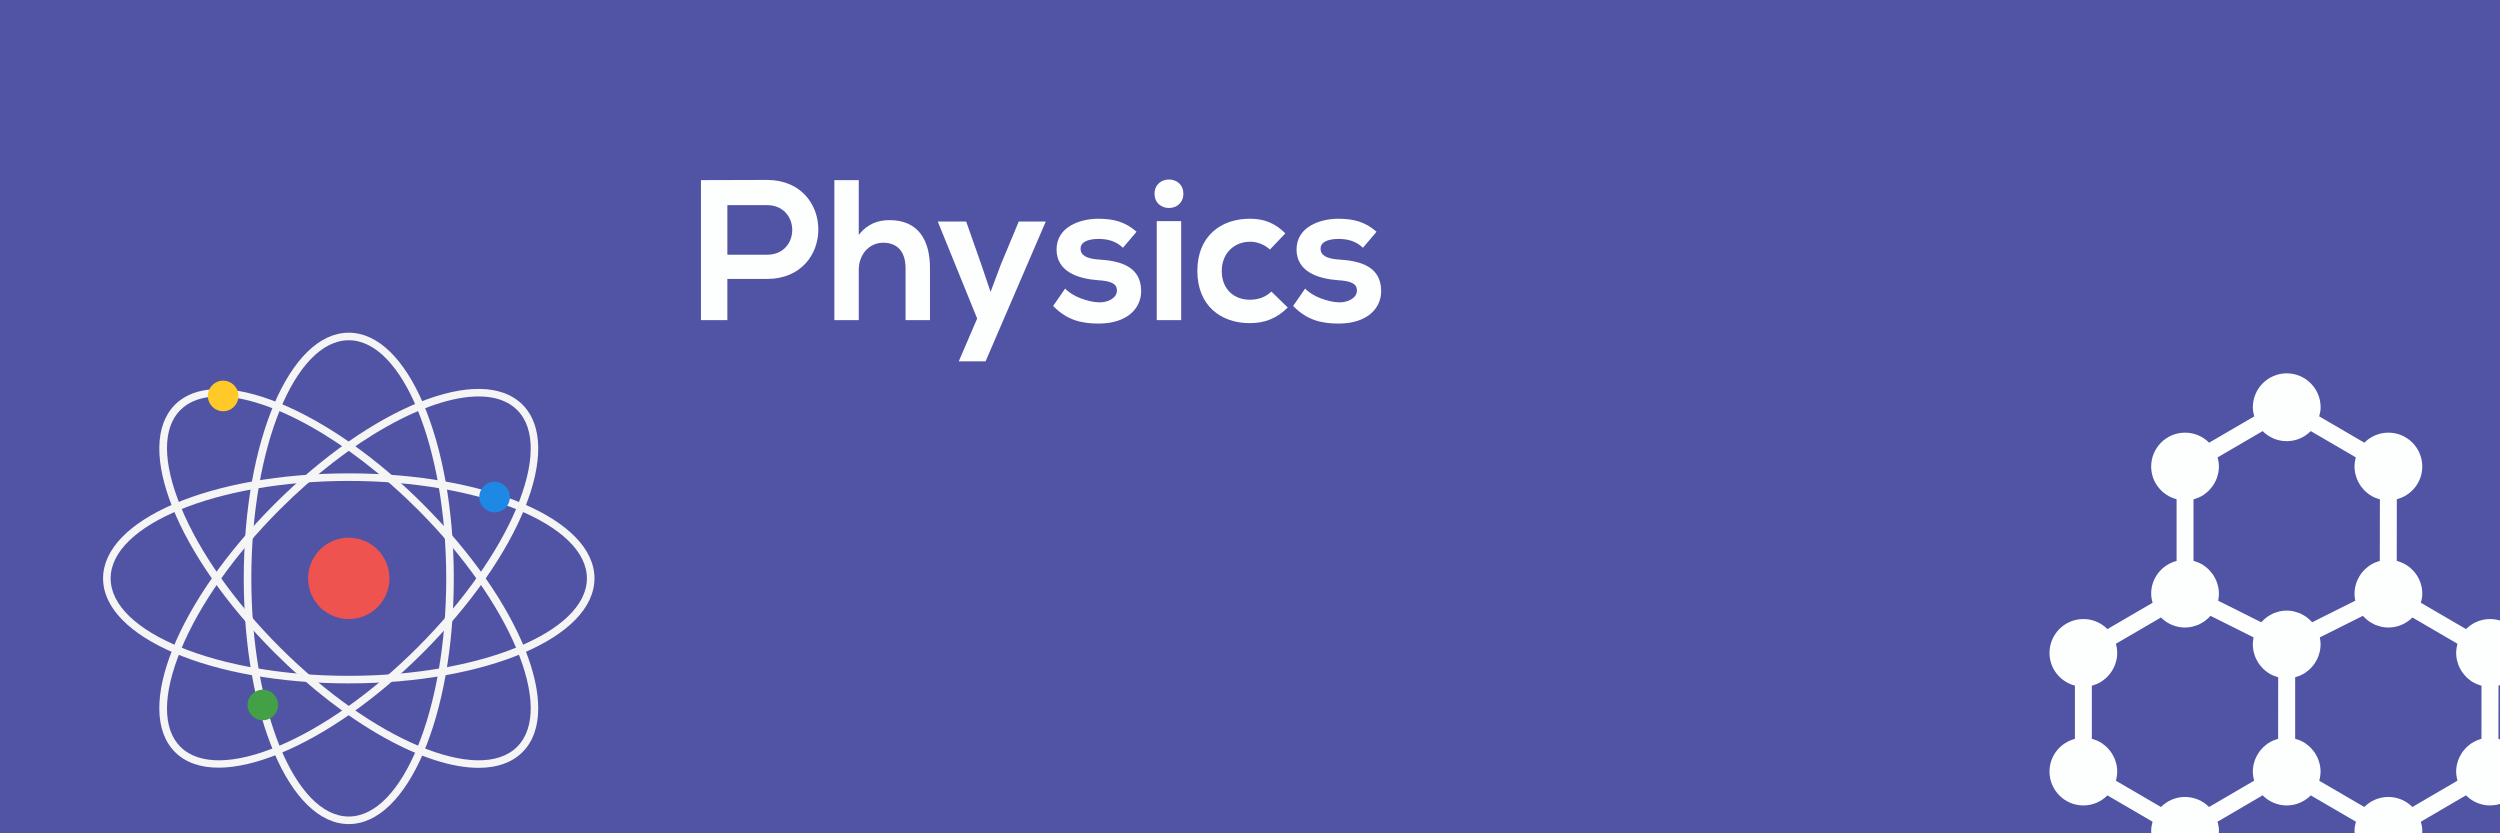 <?xml version="1.0" encoding="utf-8"?>
<!-- Generator: Adobe Illustrator 15.0.0, SVG Export Plug-In . SVG Version: 6.00 Build 0)  -->
<!DOCTYPE svg PUBLIC "-//W3C//DTD SVG 1.1//EN" "http://www.w3.org/Graphics/SVG/1.1/DTD/svg11.dtd">
<svg version="1.1" xmlns="http://www.w3.org/2000/svg" xmlns:xlink="http://www.w3.org/1999/xlink" x="0px" y="0px" width="300px"
	 height="100px" viewBox="0 0 300 100" enable-background="new 0 0 300 100" xml:space="preserve">
<g id="Layer_1">
	<g id="Layer_1_1_" opacity="0.54">
	</g>
	<g id="background">
		<g>
			<rect fill="#5154A4" width="300" height="100"/>
		</g>
	</g>
	<g id="Layer_2">
		<g enable-background="new    ">
			<path fill="#FDFFFF" d="M92.036,33.473h-4.752v4.944h-3.168V21.615c2.64,0,5.28-0.023,7.92-0.023
				C100.245,21.592,100.269,33.473,92.036,33.473z M87.284,30.568h4.752c4.057,0,4.032-5.952,0-5.952h-4.752V30.568z"/>
			<path fill="#FDFFFF" d="M103.051,21.615v6.577c1.056-1.368,2.353-1.776,3.696-1.776c3.36,0,4.849,2.28,4.849,5.761v6.24h-2.928
				V32.2c0-2.16-1.128-3.072-2.688-3.072c-1.728,0-2.928,1.465-2.928,3.24v6.049h-2.928V21.615H103.051z"/>
			<path fill="#FDFFFF" d="M125.493,26.584l-7.225,16.777h-3.216l2.208-5.137l-4.728-11.641h3.408l1.8,5.112l1.128,3.336
				l1.224-3.264l2.16-5.185H125.493z"/>
			<path fill="#FDFFFF" d="M134.756,29.729c-0.84-0.792-1.8-1.057-2.929-1.057c-1.392,0-2.16,0.433-2.16,1.177
				c0,0.768,0.696,1.2,2.208,1.296c2.232,0.144,5.064,0.647,5.064,3.792c0,2.088-1.704,3.889-5.088,3.889
				c-1.873,0-3.745-0.313-5.473-2.112l1.44-2.088c0.84,0.936,2.76,1.632,4.081,1.656c1.104,0.023,2.136-0.553,2.136-1.417
				c0-0.815-0.672-1.151-2.352-1.248c-2.232-0.168-4.896-0.983-4.896-3.672c0-2.736,2.832-3.696,4.992-3.696
				c1.848,0,3.24,0.36,4.608,1.56L134.756,29.729z"/>
			<path fill="#FDFFFF" d="M142.003,23.248c0,2.28-3.456,2.28-3.456,0S142.003,20.968,142.003,23.248z M138.811,26.536v11.881h2.928
				V26.536H138.811z"/>
			<path fill="#FDFFFF" d="M154.531,36.905c-1.367,1.344-2.808,1.872-4.56,1.872c-3.433,0-6.289-2.064-6.289-6.265
				s2.856-6.265,6.289-6.265c1.681,0,2.976,0.479,4.272,1.752l-1.849,1.944c-0.696-0.624-1.56-0.937-2.376-0.937
				c-1.968,0-3.408,1.44-3.408,3.505c0,2.256,1.536,3.456,3.36,3.456c0.937,0,1.872-0.264,2.593-0.984L154.531,36.905z"/>
			<path fill="#FDFFFF" d="M163.556,29.729c-0.841-0.792-1.8-1.057-2.929-1.057c-1.393,0-2.16,0.433-2.16,1.177
				c0,0.768,0.696,1.2,2.209,1.296c2.231,0.144,5.064,0.647,5.064,3.792c0,2.088-1.705,3.889-5.089,3.889
				c-1.872,0-3.745-0.313-5.473-2.112l1.44-2.088c0.84,0.936,2.76,1.632,4.08,1.656c1.104,0.023,2.137-0.553,2.137-1.417
				c0-0.815-0.673-1.151-2.353-1.248c-2.232-0.168-4.896-0.983-4.896-3.672c0-2.736,2.832-3.696,4.992-3.696
				c1.849,0,3.24,0.36,4.608,1.56L163.556,29.729z"/>
		</g>
	</g>
	<g>
	</g>
</g>
<g id="Layer_7_1_">
	<g>
		<g>
			<path fill="#FDFFFF" d="M299.81,88.66l0.009-6.385c1.752-0.451,3.056-2.031,3.056-3.924c0-2.242-1.824-4.066-4.066-4.066
				c-1.128,0-2.148,0.463-2.886,1.205l-5.419-3.158c0.101-0.352,0.17-0.715,0.17-1.096c0-1.896-1.307-3.479-3.064-3.928l0.009-7.4
				c1.752-0.453,3.056-2.033,3.056-3.924c0-2.244-1.824-4.066-4.066-4.066c-1.128,0-2.148,0.461-2.886,1.205l-5.418-3.16
				c0.1-0.351,0.169-0.714,0.169-1.097c0-2.242-1.823-4.066-4.066-4.066s-4.066,1.824-4.066,4.066c0,0.383,0.069,0.746,0.168,1.097
				l-5.417,3.16c-0.737-0.744-1.758-1.205-2.886-1.205c-2.243,0-4.066,1.822-4.066,4.066c0,1.891,1.301,3.469,3.05,3.922v7.406
				c-1.749,0.455-3.05,2.033-3.05,3.924c0,0.381,0.07,0.744,0.169,1.096l-5.418,3.158c-0.737-0.742-1.758-1.205-2.886-1.205
				c-2.242,0-4.066,1.824-4.066,4.066c0,1.891,1.301,3.469,3.05,3.924v6.389c-1.749,0.455-3.05,2.033-3.05,3.922
				c0,2.244,1.824,4.068,4.066,4.068c1.128,0,2.148-0.463,2.886-1.207l5.418,3.16c-0.099,0.352-0.169,0.715-0.169,1.098
				c0,2.242,1.824,4.066,4.066,4.066c2.244,0,4.067-1.824,4.067-4.066c0-0.385-0.071-0.748-0.17-1.1l5.413-3.164
				c0.738,0.748,1.761,1.213,2.891,1.213c1.127,0,2.148-0.463,2.886-1.207l5.417,3.16c-0.099,0.352-0.169,0.715-0.169,1.096
				c0,2.244,1.823,4.068,4.067,4.068c2.243,0,4.066-1.824,4.066-4.068c0-0.383-0.07-0.746-0.17-1.098l5.414-3.164
				c0.737,0.748,1.76,1.211,2.891,1.211c2.242,0,4.066-1.822,4.066-4.066C302.874,90.691,301.566,89.109,299.81,88.66z
				 M273.375,88.654c-0.117,0.029-0.226,0.08-0.34,0.119c-0.086,0.031-0.177,0.055-0.261,0.094c-0.214,0.094-0.42,0.205-0.612,0.332
				c-0.075,0.051-0.141,0.111-0.212,0.166c-0.12,0.092-0.239,0.184-0.348,0.289c-0.078,0.074-0.147,0.156-0.22,0.236
				c-0.091,0.1-0.177,0.201-0.256,0.311c-0.064,0.088-0.122,0.178-0.18,0.271c-0.073,0.119-0.139,0.24-0.199,0.367
				c-0.045,0.092-0.088,0.186-0.126,0.281c-0.058,0.146-0.103,0.301-0.142,0.457c-0.021,0.082-0.05,0.164-0.066,0.25
				c-0.046,0.246-0.075,0.498-0.075,0.758c0,0.232,0.027,0.463,0.069,0.693c0.017,0.094,0.036,0.186,0.06,0.275
				c0.011,0.043,0.016,0.086,0.027,0.129l-5.406,3.158c-0.737-0.742-1.758-1.205-2.885-1.205c-1.129,0-2.148,0.463-2.887,1.205
				l-5.404-3.15c0.016-0.051,0.021-0.104,0.033-0.154c0.02-0.08,0.037-0.16,0.052-0.24c0.043-0.234,0.072-0.471,0.072-0.711
				c0-0.26-0.03-0.514-0.077-0.762c-0.015-0.08-0.042-0.156-0.061-0.234c-0.042-0.166-0.089-0.326-0.151-0.48
				c-0.032-0.088-0.072-0.17-0.112-0.254c-0.067-0.141-0.139-0.275-0.222-0.408c-0.049-0.078-0.099-0.154-0.153-0.232
				c-0.093-0.127-0.195-0.246-0.301-0.363c-0.059-0.063-0.112-0.129-0.175-0.188c-0.136-0.133-0.282-0.25-0.436-0.359
				c-0.044-0.031-0.082-0.07-0.127-0.1c-0.2-0.135-0.415-0.252-0.639-0.348c-0.063-0.027-0.132-0.045-0.196-0.068
				c-0.133-0.049-0.263-0.105-0.4-0.141v-6.357c0.138-0.037,0.268-0.092,0.4-0.141c0.064-0.025,0.133-0.041,0.196-0.068
				c0.224-0.098,0.438-0.213,0.639-0.348c0.045-0.029,0.083-0.066,0.127-0.1c0.153-0.109,0.3-0.229,0.436-0.359
				c0.063-0.059,0.116-0.125,0.175-0.188c0.105-0.117,0.208-0.236,0.301-0.365c0.055-0.074,0.104-0.152,0.153-0.23
				c0.083-0.133,0.154-0.268,0.222-0.408c0.04-0.084,0.08-0.166,0.112-0.254c0.063-0.154,0.109-0.316,0.151-0.48
				c0.019-0.08,0.045-0.154,0.061-0.234c0.047-0.248,0.077-0.502,0.077-0.762c0-0.24-0.029-0.477-0.072-0.709
				c-0.015-0.084-0.032-0.162-0.052-0.242c-0.012-0.051-0.018-0.104-0.033-0.154l5.404-3.15c0.738,0.742,1.758,1.205,2.887,1.205
				c0.291,0,0.574-0.035,0.848-0.092c0.081-0.018,0.157-0.051,0.236-0.074c0.191-0.053,0.381-0.109,0.559-0.188
				c0.082-0.037,0.157-0.086,0.237-0.129c0.168-0.088,0.334-0.182,0.487-0.293c0.065-0.045,0.123-0.1,0.186-0.152
				c0.161-0.131,0.313-0.27,0.452-0.422c0.016-0.02,0.037-0.033,0.055-0.051l2.578,1.287l2.589,1.297
				c-0.059,0.273-0.092,0.557-0.092,0.85c0,0.26,0.029,0.514,0.076,0.762c0.016,0.08,0.041,0.158,0.063,0.238
				c0.041,0.162,0.087,0.322,0.147,0.475c0.035,0.09,0.075,0.174,0.116,0.26c0.066,0.137,0.137,0.27,0.217,0.398
				c0.051,0.082,0.103,0.162,0.159,0.24c0.089,0.125,0.188,0.24,0.29,0.354c0.062,0.066,0.118,0.135,0.185,0.199
				c0.132,0.125,0.273,0.238,0.421,0.348c0.049,0.035,0.091,0.076,0.141,0.109c0.2,0.133,0.412,0.248,0.635,0.346
				c0.066,0.027,0.135,0.045,0.201,0.07c0.13,0.049,0.258,0.102,0.394,0.139L273.375,88.654z M274.405,73.27
				c-0.292,0-0.574,0.033-0.85,0.092c-0.081,0.018-0.157,0.051-0.237,0.074c-0.19,0.051-0.378,0.107-0.557,0.186
				c-0.082,0.037-0.156,0.088-0.236,0.129c-0.169,0.088-0.333,0.182-0.486,0.293c-0.067,0.047-0.125,0.102-0.187,0.154
				c-0.161,0.129-0.313,0.268-0.452,0.422c-0.017,0.018-0.038,0.031-0.055,0.051l-2.578-1.291l-2.589-1.293
				c0.059-0.275,0.093-0.559,0.093-0.85c0-0.262-0.03-0.516-0.077-0.764c-0.016-0.08-0.042-0.156-0.062-0.234
				c-0.042-0.166-0.088-0.326-0.149-0.48c-0.034-0.088-0.073-0.17-0.113-0.254c-0.067-0.141-0.14-0.275-0.222-0.408
				c-0.049-0.078-0.1-0.154-0.154-0.23c-0.093-0.129-0.194-0.25-0.301-0.365c-0.058-0.063-0.111-0.129-0.174-0.188
				c-0.137-0.131-0.283-0.25-0.437-0.359c-0.043-0.033-0.081-0.07-0.127-0.1c-0.2-0.135-0.414-0.252-0.638-0.348
				c-0.063-0.027-0.132-0.045-0.196-0.068c-0.133-0.049-0.263-0.104-0.401-0.141v-7.375c0.139-0.035,0.269-0.09,0.401-0.141
				c0.064-0.023,0.133-0.041,0.196-0.068c0.224-0.096,0.438-0.211,0.638-0.346c0.046-0.029,0.084-0.068,0.127-0.1
				c0.153-0.111,0.3-0.229,0.437-0.361c0.063-0.059,0.116-0.123,0.174-0.186c0.106-0.117,0.208-0.238,0.301-0.367
				c0.055-0.074,0.105-0.15,0.154-0.23c0.082-0.131,0.154-0.266,0.222-0.408c0.039-0.084,0.079-0.166,0.113-0.252
				c0.062-0.156,0.107-0.316,0.149-0.48c0.02-0.08,0.046-0.154,0.062-0.234c0.047-0.248,0.077-0.502,0.077-0.764
				c0-0.238-0.03-0.477-0.072-0.709c-0.015-0.082-0.033-0.162-0.052-0.242c-0.012-0.049-0.018-0.102-0.033-0.152l5.404-3.152
				c0.738,0.744,1.758,1.207,2.887,1.207c1.127,0,2.148-0.463,2.886-1.207l5.404,3.152c-0.015,0.051-0.021,0.104-0.033,0.152
				c-0.02,0.08-0.036,0.16-0.052,0.242c-0.043,0.232-0.071,0.471-0.071,0.709c0,0.26,0.03,0.516,0.076,0.762
				c0.017,0.082,0.041,0.158,0.063,0.238c0.042,0.162,0.088,0.322,0.147,0.475c0.035,0.09,0.075,0.176,0.116,0.26
				c0.066,0.139,0.138,0.27,0.217,0.398c0.051,0.082,0.103,0.164,0.159,0.242c0.09,0.123,0.188,0.238,0.291,0.352
				c0.062,0.066,0.118,0.135,0.185,0.199c0.131,0.127,0.273,0.24,0.421,0.348c0.049,0.035,0.091,0.076,0.14,0.109
				c0.201,0.133,0.413,0.248,0.636,0.346c0.065,0.027,0.135,0.045,0.2,0.07c0.13,0.049,0.258,0.102,0.395,0.137l-0.009,7.383
				c-0.117,0.031-0.226,0.08-0.339,0.119c-0.086,0.031-0.177,0.057-0.261,0.094c-0.214,0.094-0.421,0.203-0.613,0.332
				c-0.075,0.049-0.14,0.111-0.212,0.166c-0.119,0.092-0.239,0.184-0.348,0.289c-0.078,0.074-0.146,0.156-0.219,0.236
				c-0.091,0.1-0.177,0.203-0.257,0.311c-0.064,0.088-0.122,0.178-0.179,0.271c-0.074,0.119-0.139,0.24-0.2,0.367
				c-0.044,0.092-0.088,0.184-0.126,0.281c-0.058,0.146-0.102,0.301-0.142,0.457c-0.021,0.084-0.049,0.164-0.065,0.25
				c-0.047,0.246-0.076,0.498-0.076,0.76c0,0.289,0.032,0.57,0.09,0.844l-5.166,2.588c-0.017-0.018-0.037-0.031-0.054-0.051
				c-0.14-0.154-0.292-0.291-0.455-0.424c-0.061-0.051-0.118-0.105-0.183-0.152c-0.154-0.109-0.32-0.203-0.488-0.291
				c-0.08-0.041-0.155-0.092-0.236-0.129c-0.178-0.078-0.367-0.135-0.558-0.186c-0.08-0.023-0.155-0.057-0.236-0.074
				C274.979,73.303,274.696,73.27,274.405,73.27z M297.775,88.654c-0.116,0.029-0.226,0.08-0.338,0.119
				c-0.087,0.031-0.177,0.055-0.261,0.094c-0.215,0.094-0.421,0.205-0.613,0.332c-0.075,0.051-0.14,0.111-0.212,0.166
				c-0.12,0.092-0.239,0.184-0.349,0.289c-0.078,0.074-0.146,0.156-0.218,0.236c-0.091,0.1-0.177,0.201-0.257,0.311
				c-0.064,0.088-0.122,0.178-0.18,0.271c-0.073,0.119-0.138,0.24-0.199,0.367c-0.045,0.092-0.088,0.186-0.126,0.281
				c-0.059,0.146-0.102,0.301-0.142,0.457c-0.021,0.082-0.05,0.164-0.065,0.25c-0.047,0.246-0.077,0.498-0.077,0.758
				c0,0.232,0.029,0.463,0.071,0.693c0.016,0.094,0.036,0.186,0.059,0.275c0.012,0.043,0.015,0.086,0.027,0.129l-5.406,3.158
				c-0.737-0.742-1.758-1.205-2.884-1.205c-1.129,0-2.148,0.463-2.887,1.205l-5.405-3.15c0.016-0.051,0.021-0.104,0.034-0.154
				c0.019-0.08,0.037-0.16,0.051-0.242c0.043-0.232,0.072-0.469,0.072-0.709c0-0.26-0.03-0.514-0.076-0.762
				c-0.016-0.08-0.042-0.156-0.062-0.234c-0.042-0.166-0.089-0.326-0.149-0.48c-0.035-0.088-0.074-0.17-0.114-0.254
				c-0.067-0.141-0.139-0.275-0.222-0.408c-0.049-0.078-0.099-0.154-0.154-0.232c-0.092-0.127-0.193-0.248-0.301-0.363
				c-0.058-0.063-0.111-0.129-0.174-0.188c-0.136-0.133-0.282-0.25-0.436-0.361c-0.044-0.029-0.081-0.068-0.128-0.098
				c-0.199-0.135-0.414-0.252-0.638-0.348c-0.063-0.027-0.131-0.045-0.196-0.068c-0.133-0.049-0.262-0.105-0.4-0.141v-7.375
				c0.139-0.035,0.268-0.09,0.4-0.141c0.065-0.023,0.134-0.041,0.196-0.066c0.224-0.1,0.438-0.215,0.638-0.35
				c0.047-0.029,0.084-0.066,0.128-0.098c0.153-0.111,0.3-0.229,0.436-0.359c0.063-0.061,0.116-0.127,0.174-0.189
				c0.107-0.117,0.209-0.234,0.301-0.365c0.056-0.074,0.105-0.152,0.154-0.23c0.083-0.133,0.154-0.268,0.222-0.406
				c0.04-0.086,0.079-0.168,0.114-0.254c0.061-0.156,0.107-0.316,0.149-0.48c0.02-0.08,0.046-0.156,0.062-0.234
				c0.046-0.25,0.076-0.502,0.076-0.764c0-0.293-0.033-0.576-0.092-0.85l5.167-2.584c0.016,0.018,0.037,0.031,0.054,0.051
				c0.14,0.152,0.292,0.291,0.452,0.422c0.063,0.053,0.12,0.107,0.186,0.152c0.154,0.111,0.319,0.205,0.487,0.293
				c0.081,0.043,0.154,0.092,0.237,0.129c0.179,0.078,0.368,0.135,0.558,0.188c0.081,0.023,0.155,0.057,0.236,0.074
				c0.275,0.057,0.558,0.092,0.85,0.092c1.127,0,2.148-0.463,2.886-1.205l5.404,3.15c-0.015,0.051-0.021,0.104-0.033,0.154
				c-0.02,0.08-0.037,0.158-0.052,0.242c-0.043,0.232-0.072,0.469-0.072,0.707c0,0.262,0.03,0.516,0.077,0.762
				c0.016,0.084,0.043,0.16,0.063,0.242c0.042,0.16,0.088,0.316,0.146,0.471c0.036,0.09,0.078,0.178,0.119,0.264
				c0.064,0.137,0.134,0.266,0.212,0.393c0.054,0.084,0.106,0.166,0.165,0.246c0.087,0.121,0.183,0.234,0.283,0.344
				c0.063,0.07,0.123,0.143,0.191,0.207c0.127,0.121,0.264,0.23,0.404,0.334c0.054,0.041,0.102,0.086,0.157,0.123
				c0.198,0.133,0.41,0.246,0.631,0.344c0.066,0.029,0.138,0.047,0.207,0.072c0.128,0.049,0.254,0.102,0.39,0.137L297.775,88.654z"
				/>
		</g>
	</g>
</g>
<g id="Layer_4">
	<g>
		<g>
			<path fill="#F5F5F5" d="M41.853,82.007c-16.532,0-29.483-5.535-29.483-12.601c0-7.066,12.951-12.603,29.483-12.603
				c16.532,0,29.483,5.536,29.483,12.603C71.336,76.472,58.385,82.007,41.853,82.007z M41.853,57.711
				c-15.756,0-28.576,5.246-28.576,11.695c0,6.448,12.819,11.694,28.576,11.694c15.756,0,28.576-5.246,28.576-11.694
				C70.429,62.957,57.609,57.711,41.853,57.711z"/>
		</g>
		<g>
			<path fill="#F5F5F5" d="M41.853,98.889c-7.066,0-12.602-12.95-12.602-29.482c0-16.533,5.536-29.483,12.602-29.483
				c7.066,0,12.603,12.95,12.603,29.483C54.456,85.938,48.919,98.889,41.853,98.889z M41.853,40.831
				c-6.448,0-11.694,12.818-11.694,28.576c0,15.756,5.246,28.575,11.694,28.575s11.695-12.819,11.695-28.575
				C53.548,53.648,48.301,40.831,41.853,40.831z"/>
		</g>
		<g>
			<path fill="#F5F5F5" d="M26.224,92.12c-2.198,0-3.975-0.623-5.219-1.867c-4.997-4.997,0.246-18.067,11.936-29.757
				c11.69-11.691,24.761-16.936,29.759-11.938c4.997,4.999-0.247,18.069-11.937,29.759c-5.524,5.524-11.625,9.821-17.179,12.098
				C30.81,91.552,28.324,92.12,26.224,92.12z M57.441,47.573c-6.033,0-15.414,5.119-23.858,13.563
				c-5.441,5.44-9.668,11.438-11.899,16.883c-2.18,5.319-2.193,9.437-0.036,11.594c4.56,4.558,17.333-0.795,28.475-11.938
				C61.264,66.533,66.619,53.76,62.059,49.199C60.955,48.097,59.369,47.573,57.441,47.573z"/>
		</g>
		<g>
			<path fill="#F5F5F5" d="M57.431,92.141c-6.333,0-15.794-5.128-24.49-13.824c-11.69-11.689-16.933-24.76-11.936-29.759
				c2.433-2.431,6.899-2.489,12.579-0.16c5.554,2.276,11.655,6.573,17.179,12.099c11.69,11.689,16.934,24.76,11.937,29.757
				C61.42,91.533,59.61,92.141,57.431,92.141z M26.265,47.573c-1.927,0-3.513,0.521-4.617,1.626
				c-2.157,2.158-2.144,6.275,0.036,11.595c2.231,5.445,6.458,11.44,11.899,16.881C44.725,88.817,57.5,94.171,62.059,89.612
				c4.56-4.561-0.795-17.335-11.937-28.477C41.679,52.693,32.297,47.573,26.265,47.573z"/>
		</g>
		<circle fill="#EF5350" cx="41.853" cy="69.406" r="4.88"/>
		<circle fill="#1E88E5" cx="59.351" cy="59.646" r="1.835"/>
		<circle fill="#43A047" cx="31.54" cy="84.594" r="1.835"/>
		<circle fill="#FFCA28" cx="26.778" cy="47.514" r="1.836"/>
	</g>
</g>
<g id="Layer_6">
</g>
<g id="Layer_5">
</g>
</svg>
